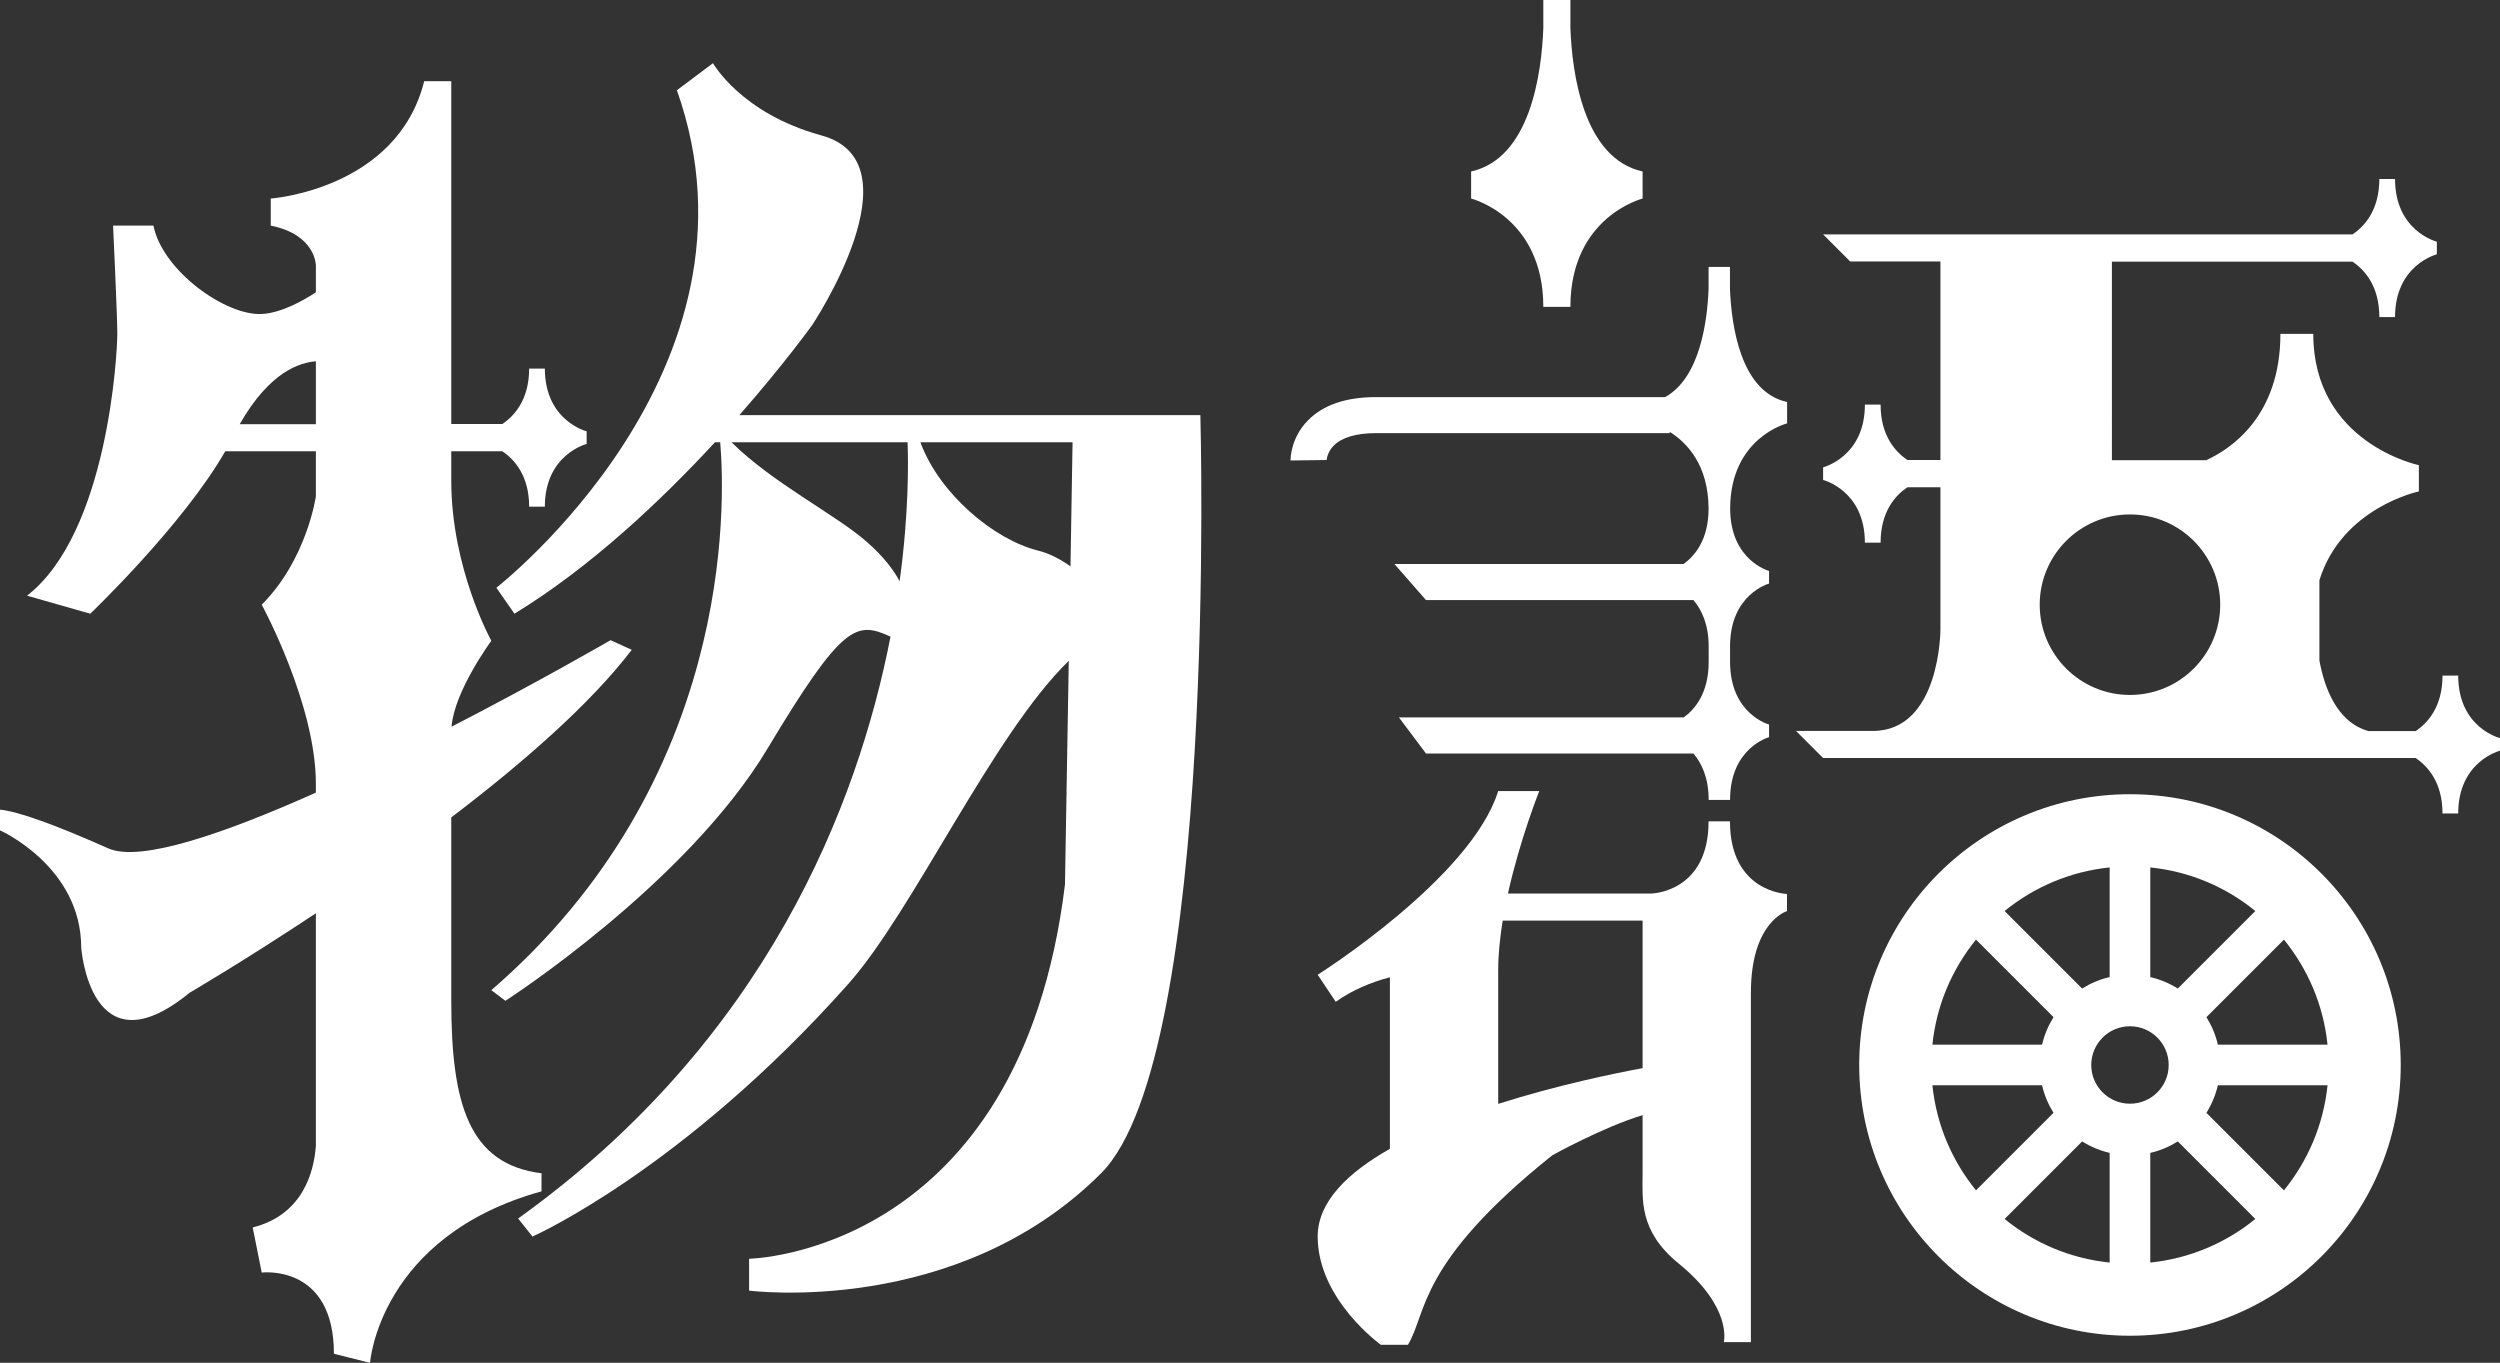 <?xml version="1.0" encoding="UTF-8"?><svg id="_レイヤー_2" xmlns="http://www.w3.org/2000/svg" viewBox="0 0 277 151"><rect x="0" y="0" width="277" height="151" fill="#333333" stroke="none"/><defs><style>.cls-1{fill:#fff;}</style></defs><g id="_レイヤー_1-2"><g><g><path class="cls-1" d="M60,130c-8-1-10-7.57-10-19.12v-20.31c7.81-5.94,15.37-12.51,20-18.57l-2.35-1.07s-7.79,4.52-17.62,9.59c.32-3.98,4.41-9.52,4.41-9.52,0,0-4.44-8-4.44-17.76v-3.24h5.66c1.33,.9,2.97,2.69,2.97,6.14h1.74c0-5.79,4.63-6.95,4.63-6.95v-1.4s-4.63-1.16-4.63-6.95h-1.74c0,3.45-1.64,5.25-2.97,6.14h-5.66V9h-3c-3,12-17,13-17,13v3c5,1,5,4.41,5,4.41v2.98c-1.22,.8-3.75,2.29-6,2.4-4,.21-11-4.79-12-9.79h-4.47s.47,10,.47,12-1,22-10,29l7,2s10.23-9.76,14.96-18h10.04v5s-1,7-6,12c0,0,6,11,6,19.85v.97c-10.07,4.51-19.46,7.76-23,6.18q-9-4-12-4.29v2.29s9,4,9,13c0,0,1,14,12,5,0,0,6.01-3.51,14-8.81v25.76c-.2,2.76-1.36,7.64-7,9.05l1,5s8-1,8,9l4,1s1-14,19-19v-2ZM26.56,47c3.38-5.93,6.76-6.83,8.44-6.97v6.97h-8.44Z"/><path class="cls-1" d="M133,46h-51.08c5.01-5.71,8.08-10,8.08-10,0,0,12-18,1-21-8.89-2.43-12-8-12-8l-4,3c11,31-20,55.12-20,55.12l2,2.88c8.5-5.19,16.32-12.61,22.22-19h.58c.59,7.04,1.4,37.59-25.36,60.71l1.56,1.18s20-12.88,29-27.88c8.39-13.99,9.88-14.19,13.67-12.47-3.6,18.47-13.66,44.68-41.26,64.47l1.59,2s16.67-7.38,35-28c7.19-8.09,16.02-27.64,24.42-35.79l-.42,24.78c-5,41-35,41.47-35,41.47v3.53s23,3,39-13c13-13,11-84,11-84Zm-33.32,18.4c-.63-1.18-1.73-2.7-3.68-4.4-3.48-3.03-10.38-6.47-14.95-11h19.51c.08,2.18,.16,7.78-.88,15.4Zm15.32-3.4c-4.89-1.22-10.94-6.31-13.02-12h16.86l-.23,13.75c-1.05-.74-2.27-1.42-3.61-1.75Z"/></g><g><path class="cls-1" d="M171,34h3c0-10,8-12,8-12v-3c-6.56-1.46-7.81-10.88-8-15.88V0h-3V3.12c-.19,5-1.44,14.42-8,15.88v3s8,2,8,12Z"/><path class="cls-1" d="M191.68,32.04v-2.46h-2.37v2.46c-.14,3.53-.95,9.84-4.82,11.96h-32.03c-3.31,0-5.85,.86-7.53,2.57-1.91,1.94-1.94,4.2-1.94,4.45l4-.05s.05-.85,.79-1.6c.89-.9,2.51-1.38,4.69-1.38h32.53v-.14c1.85,1.15,4.3,3.61,4.31,8.53-.01,3.43-1.53,5.22-2.77,6.11h-32.04l3.5,4h29.63c.9,1.05,1.69,2.67,1.69,5.14v1.72c0,3.45-1.53,5.25-2.77,6.14h-31.55l3,4h29.63c.9,1.05,1.69,2.67,1.69,5.14h2.37c0-5.79,4.32-6.95,4.32-6.95v-1.4s-4.32-1.16-4.32-6.95v-1.72c0-5.79,4.32-6.95,4.32-6.95v-1.4s-4.3-1.15-4.31-6.91c.02-7.87,6.31-9.44,6.31-9.44v-2.37c-5.19-1.11-6.17-8.55-6.33-12.5Z"/><path class="cls-1" d="M272.37,74.86h-1.74c0,3.45-1.64,5.25-2.97,6.14h-5.24c-3.55-.99-4.91-4.94-5.43-7.83v-8.88c2.49-8.06,11.02-9.84,11.02-9.84v-2.91s-11.7-2.42-11.7-14.55h-3.64c0,9.15-5.52,12.77-8.23,14h-10.44V28.99h26.66c1.33,.9,2.97,2.69,2.97,6.14h1.74c0-5.79,4.63-6.95,4.63-6.95v-1.4s-4.63-1.16-4.63-6.95h-1.74c0,3.45-1.64,5.25-2.97,6.14h-58.66l3,3h10v22h-3.66c-1.33-.9-2.97-2.69-2.97-6.14h-1.74c0,5.79-4.63,6.95-4.63,6.95v1.4s4.63,1.16,4.63,6.95h1.74c0-3.45,1.64-5.25,2.97-6.14h3.66v15.76s0,11.24-7.5,11.24h-8.5l3,3h65.66c1.33,.9,2.97,2.69,2.97,6.14h1.74c0-5.79,4.63-6.95,4.63-6.95v-1.4s-4.63-1.13-4.63-6.92Zm-26.37-7.86c0,5.52-4.48,10-10,10s-10-4.48-10-10,4.48-10,10-10,10,4.48,10,10Z"/><path class="cls-1" d="M191.68,91h-2.37c0,7.89-6.32,8-6.32,8h-15.91c1.35-6.06,3.47-11.35,3.47-11.35h-4.55c-3,9.65-20,20.35-20,20.35l2,3c1.82-1.3,3.91-2.16,6-2.72v19.01c-4.67,2.64-8,5.87-8,9.71,0,7,7,12,7,12h3c2.15-3.55,1-9,16-21,0,0,5.66-3.14,10-4.44v6.38c0,2.94-.45,6.44,4,10.06,6,4.88,5,8.71,5,8.71h3v-38.71c0-7.89,4-9.05,4-9.05v-1.9s-6.32-.16-6.32-8.05Zm-25.68,31.31v-14.81c0-1.75,.2-3.63,.5-5.5h15.5v16.35c-3.12,.58-9.47,1.88-16,3.96Z"/><path class="cls-1" d="M236,88c-16.57,0-30,13.43-30,30s13.43,30,30,30,30-13.43,30-30-13.43-30-30-30Zm9.74,27.75c-.25-1.1-.69-2.12-1.27-3.05l8.59-8.59c2.64,3.24,4.38,7.25,4.83,11.64h-12.15Zm-4.44-6.22c-.93-.58-1.95-1.01-3.05-1.27v-12.15c4.39,.45,8.4,2.18,11.64,4.83l-8.59,8.59Zm-9.59,8.47c0-2.37,1.92-4.29,4.29-4.29s4.29,1.92,4.29,4.29-1.92,4.29-4.29,4.29-4.29-1.92-4.29-4.29Zm2.04-9.74c-1.1,.25-2.12,.69-3.05,1.27l-8.59-8.59c3.24-2.64,7.25-4.38,11.64-4.83v12.15Zm-3.05,18.21c.93,.58,1.95,1.01,3.05,1.27v12.15c-4.39-.45-8.4-2.18-11.64-4.83l8.59-8.59Zm7.55,1.27c1.1-.25,2.12-.69,3.05-1.27l8.59,8.59c-3.24,2.64-7.25,4.38-11.64,4.83v-12.15Zm-19.31-23.63l8.59,8.59c-.58,.93-1.01,1.95-1.27,3.05h-12.15c.45-4.39,2.19-8.39,4.83-11.64Zm-4.83,16.14h12.15c.25,1.1,.69,2.12,1.27,3.05l-8.59,8.59c-2.64-3.25-4.38-7.25-4.83-11.64Zm38.95,11.64l-8.59-8.59c.58-.93,1.01-1.95,1.27-3.05h12.15c-.45,4.39-2.19,8.39-4.83,11.64Z"/></g></g></g></svg>